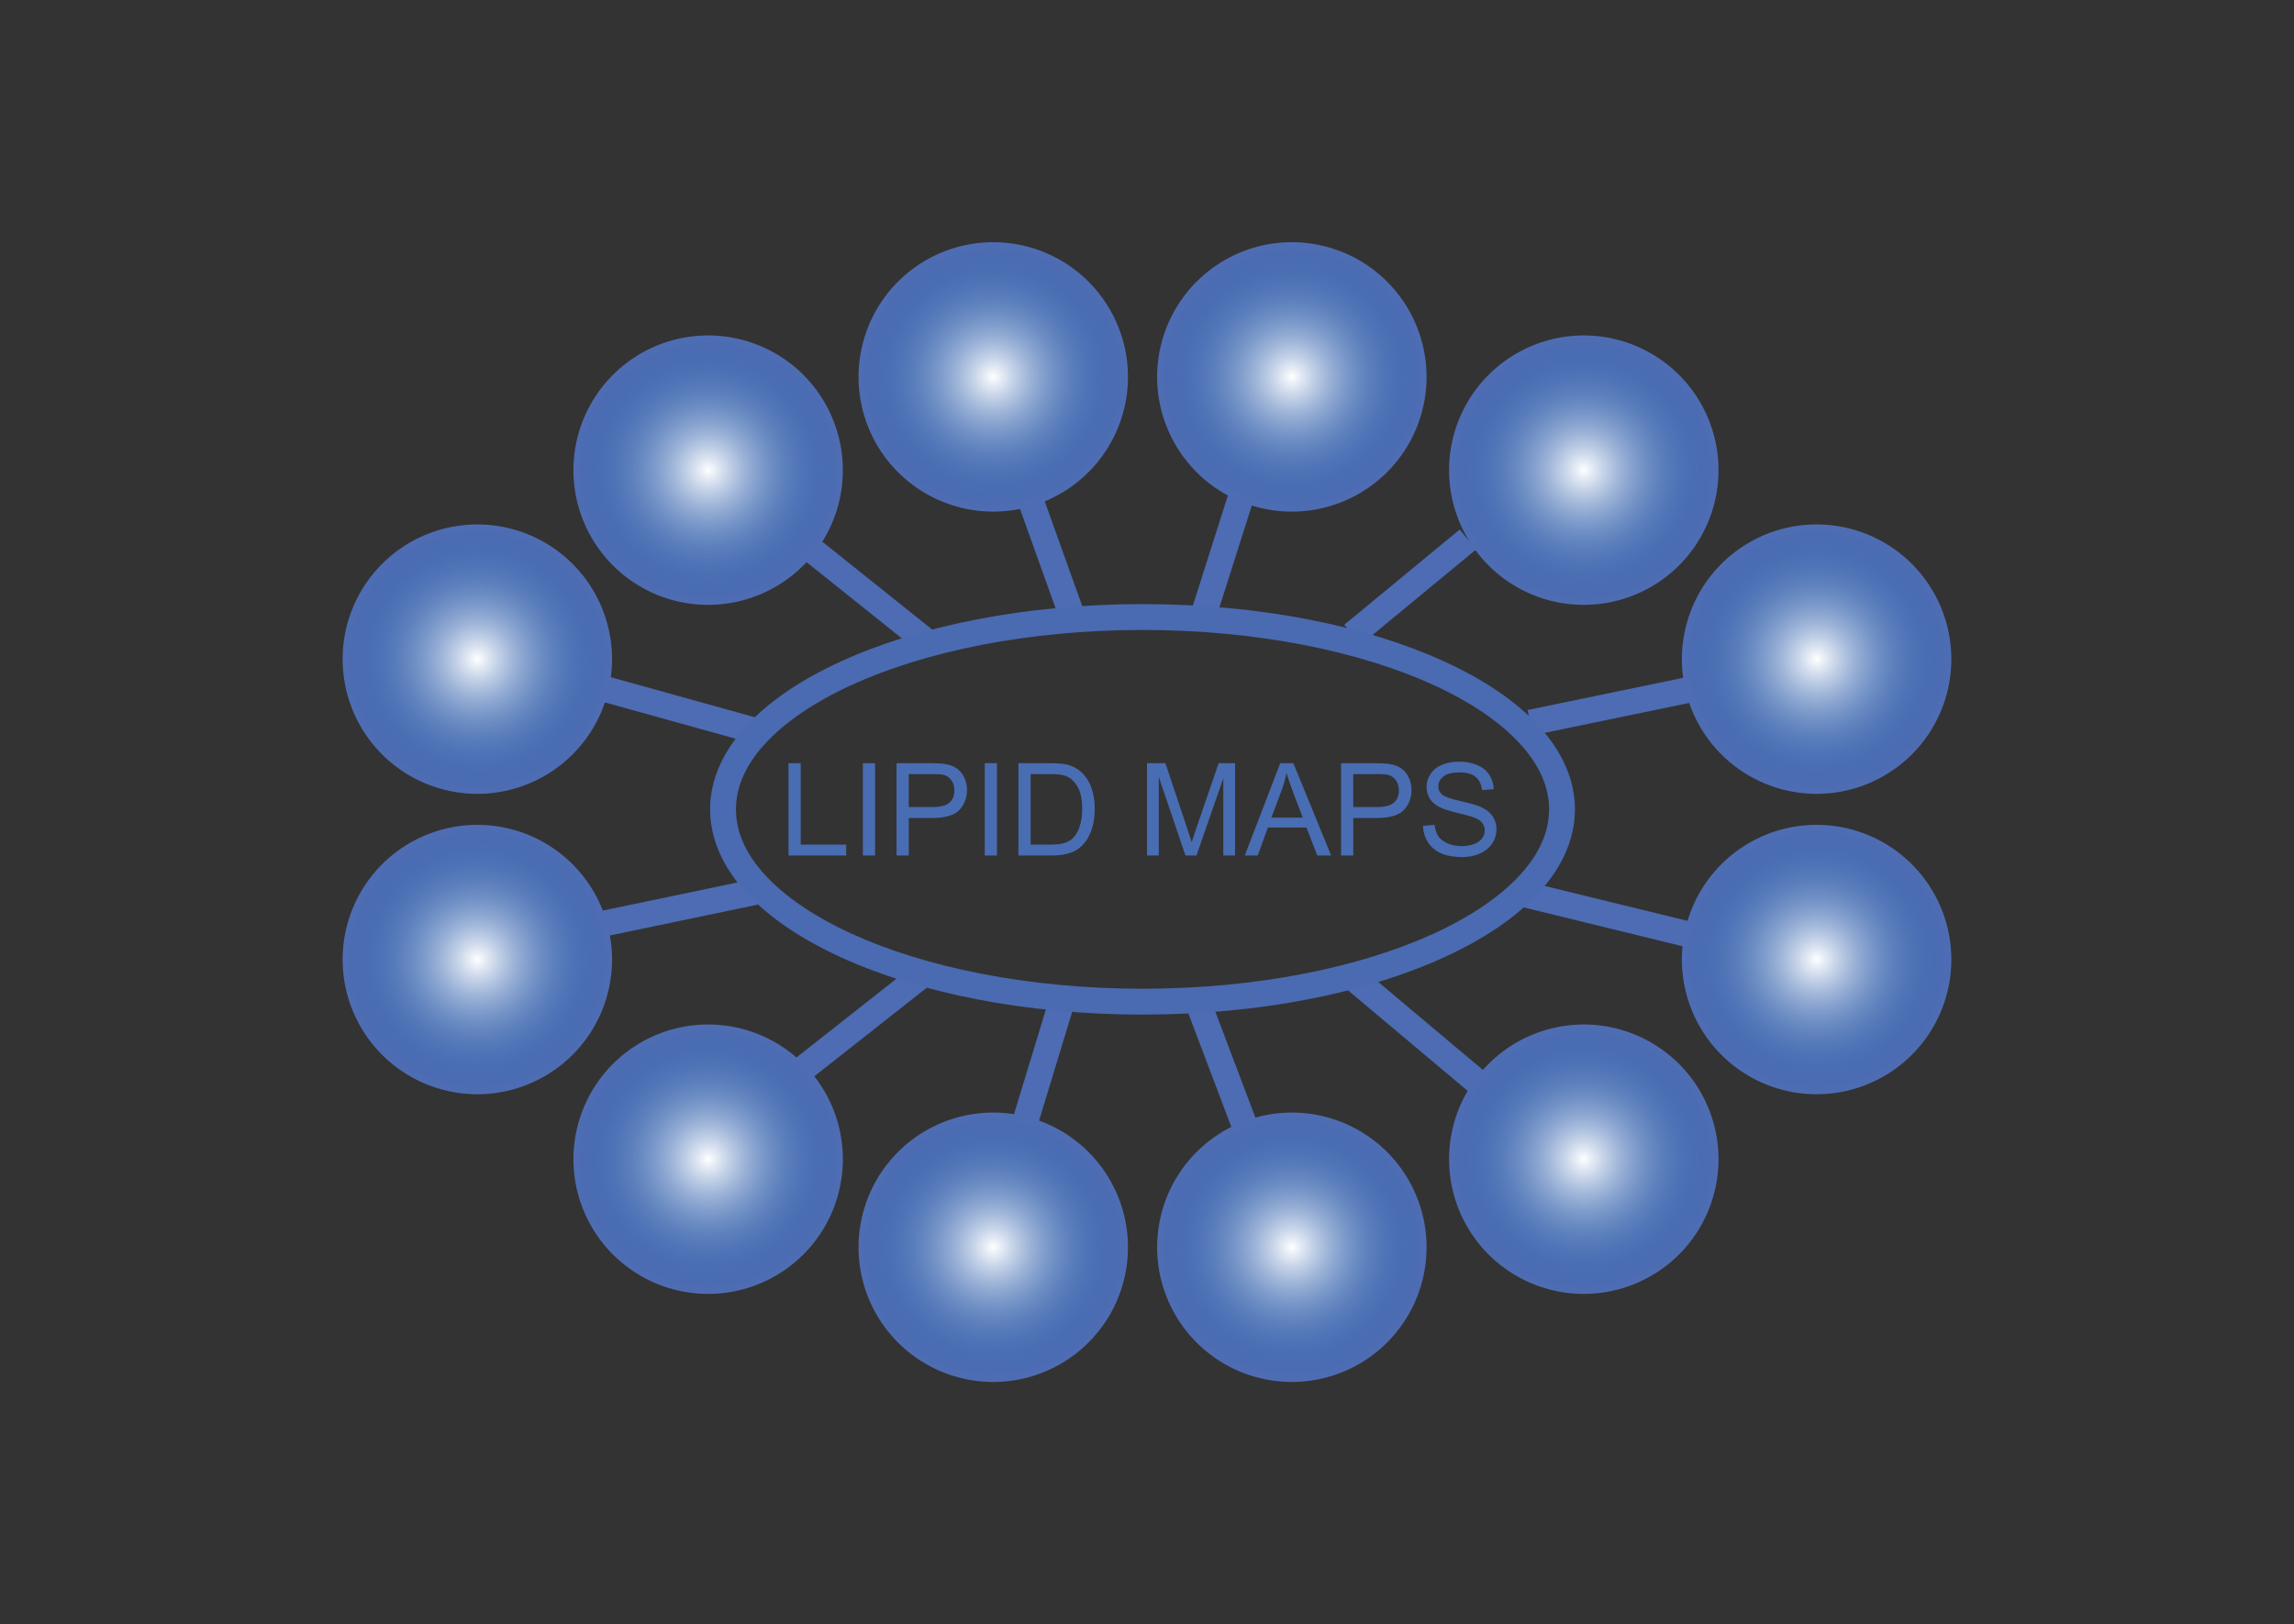 <svg width="161" height="114" version="1.1" viewBox="0 0 161 114" xmlns="http://www.w3.org/2000/svg" xmlns:cc="http://creativecommons.org/ns#" xmlns:dc="http://purl.org/dc/elements/1.1/" xmlns:rdf="http://www.w3.org/1999/02/22-rdf-syntax-ns#" xmlns:xlink="http://www.w3.org/1999/xlink">
 <rect x="0" y="0" width="161" height="114" fill="#333333" stroke="none"/>
 <defs>
  <linearGradient id="linearGradient830">
   <stop stop-color="#fff" offset="0"/>
   <stop stop-color="#054ea2" stop-opacity="0" offset="1"/>
  </linearGradient>
  <radialGradient id="radialGradient832" cx="-2.806" cy="45.453" r="10.422" gradientTransform="matrix(.907 0 0 .907 36.045 5.033)" gradientUnits="userSpaceOnUse" xlink:href="#linearGradient830"/>
  <radialGradient id="radialGradient838" cx="-2.806" cy="45.453" r="10.422" gradientTransform="matrix(.907 0 0 .907 130.05 5.033)" gradientUnits="userSpaceOnUse" xlink:href="#linearGradient830"/>
  <radialGradient id="radialGradient852" cx="-2.806" cy="45.453" r="10.422" gradientTransform="matrix(.907 0 0 .907 36.045 26.118)" gradientUnits="userSpaceOnUse" xlink:href="#linearGradient830"/>
  <radialGradient id="radialGradient854" cx="-2.806" cy="45.453" r="10.422" gradientTransform="matrix(.907 0 0 .907 130.05 26.118)" gradientUnits="userSpaceOnUse" xlink:href="#linearGradient830"/>
  <radialGradient id="radialGradient860" cx="-2.806" cy="45.453" r="10.422" gradientTransform="matrix(.907 0 0 .907 52.245 40.131)" gradientUnits="userSpaceOnUse" xlink:href="#linearGradient830"/>
  <radialGradient id="radialGradient866" cx="-2.806" cy="45.453" r="10.422" gradientTransform="matrix(.907 0 0 .907 113.7 40.131)" gradientUnits="userSpaceOnUse" xlink:href="#linearGradient830"/>
  <radialGradient id="radialGradient876" cx="-2.806" cy="45.453" r="10.422" gradientTransform="matrix(.907 0 0 .907 52.245 -8.232)" gradientUnits="userSpaceOnUse" xlink:href="#linearGradient830"/>
  <radialGradient id="radialGradient878" cx="-2.806" cy="45.453" r="10.422" gradientTransform="matrix(.907 0 0 .907 113.7 -8.232)" gradientUnits="userSpaceOnUse" xlink:href="#linearGradient830"/>
  <radialGradient id="radialGradient884" cx="-2.806" cy="45.453" r="10.422" gradientTransform="matrix(.907 0 0 .907 72.254 -14.778)" gradientUnits="userSpaceOnUse" xlink:href="#linearGradient830"/>
  <radialGradient id="radialGradient890" cx="-2.806" cy="45.453" r="10.422" gradientTransform="matrix(.907 0 0 .907 93.21 -14.778)" gradientUnits="userSpaceOnUse" xlink:href="#linearGradient830"/>
  <radialGradient id="radialGradient900" cx="-2.806" cy="45.453" r="10.422" gradientTransform="matrix(.907 0 0 .907 72.254 46.313)" gradientUnits="userSpaceOnUse" xlink:href="#linearGradient830"/>
  <radialGradient id="radialGradient902" cx="-2.806" cy="45.453" r="10.422" gradientTransform="matrix(.907 0 0 .907 93.21 46.313)" gradientUnits="userSpaceOnUse" xlink:href="#linearGradient830"/>
 </defs>
 <g>
  <path d="m86.345 34.248-2.698 8.485 1.728 0.549 2.7-8.485zm-13.324 0.097-1.708 0.611 3.086 8.614 1.708-0.611zm29.425 2.821-8.101 6.685 1.155 1.4 8.101-6.685zm-45.345 0.365-1.134 1.417 8.97 7.172 1.132-1.416zm-15.161 9.745-0.485 1.749 11.571 3.214 0.485-1.747zm76.455 0.244-11.185 2.314 0.367 1.775 11.185-2.314zm-65.312 14.142-11.699 2.442 0.37 1.777 11.699-2.443zm53.755 0.135-0.431 1.763 12.085 2.957 0.431-1.763zm-42.561 5.825-8.485 6.685 1.123 1.426 8.485-6.687zm31.231 0.275-1.168 1.389 8.871 7.457 1.166-1.389zm-21.766 1.844-2.7 8.871 1.736 0.528 2.7-8.869zm11.102 0.073-1.697 0.641 3.6 9.514 1.697-0.641z" color="#000000" color-rendering="auto" dominant-baseline="auto" fill="#4d6cb3" image-rendering="auto" shape-rendering="auto" solid-color="#000000" style="font-feature-settings:normal;font-variant-alternates:normal;font-variant-caps:normal;font-variant-ligatures:normal;font-variant-numeric:normal;font-variant-position:normal;isolation:auto;mix-blend-mode:normal;shape-padding:0;text-decoration-color:#000000;text-decoration-line:none;text-decoration-style:solid;text-indent:0;text-orientation:mixed;text-transform:none;white-space:normal"/>
  <path d="m42.955 46.265a9.454 9.454 0 0 1-9.454 9.454 9.454 9.454 0 0 1-9.454-9.454 9.454 9.454 0 0 1 9.454-9.454 9.454 9.454 0 0 1 9.454 9.454z" fill="#4f6db3"/>
  <path d="m42.955 46.265a9.454 9.454 0 0 1-9.454 9.454 9.454 9.454 0 0 1-9.454-9.454 9.454 9.454 0 0 1 9.454-9.454 9.454 9.454 0 0 1 9.454 9.454z" fill="url(#radialGradient832)"/>
  <path d="m136.95 46.265a9.454 9.454 0 0 1-9.455 9.454 9.454 9.454 0 0 1-9.454-9.454 9.454 9.454 0 0 1 9.454-9.454 9.454 9.454 0 0 1 9.455 9.454z" fill="#4f6db3"/>
  <path d="m136.95 46.265a9.454 9.454 0 0 1-9.455 9.454 9.454 9.454 0 0 1-9.454-9.454 9.454 9.454 0 0 1 9.454-9.454 9.454 9.454 0 0 1 9.455 9.454z" fill="url(#radialGradient838)"/>
  <path d="m42.955 67.35a9.454 9.454 0 0 1-9.454 9.454 9.454 9.454 0 0 1-9.454-9.454 9.454 9.454 0 0 1 9.454-9.454 9.454 9.454 0 0 1 9.454 9.454z" fill="#4f6db3"/>
  <path d="m42.955 67.35a9.454 9.454 0 0 1-9.454 9.454 9.454 9.454 0 0 1-9.454-9.454 9.454 9.454 0 0 1 9.454-9.454 9.454 9.454 0 0 1 9.454 9.454z" fill="url(#radialGradient852)"/>
  <path d="m136.95 67.35a9.454 9.454 0 0 1-9.455 9.454 9.454 9.454 0 0 1-9.454-9.454 9.454 9.454 0 0 1 9.454-9.454 9.454 9.454 0 0 1 9.455 9.454z" fill="#4f6db3"/>
  <path d="m136.95 67.35a9.454 9.454 0 0 1-9.455 9.454 9.454 9.454 0 0 1-9.454-9.454 9.454 9.454 0 0 1 9.454-9.454 9.454 9.454 0 0 1 9.455 9.454z" fill="url(#radialGradient854)"/>
  <path d="m59.154 81.364a9.454 9.454 0 0 1-9.454 9.454 9.454 9.454 0 0 1-9.454-9.454 9.454 9.454 0 0 1 9.454-9.454 9.454 9.454 0 0 1 9.454 9.454z" fill="#4f6db3"/>
  <path d="m59.154 81.364a9.454 9.454 0 0 1-9.454 9.454 9.454 9.454 0 0 1-9.454-9.454 9.454 9.454 0 0 1 9.454-9.454 9.454 9.454 0 0 1 9.454 9.454z" fill="url(#radialGradient860)"/>
  <path d="m120.61 81.364a9.454 9.454 0 0 1-9.455 9.454 9.454 9.454 0 0 1-9.454-9.454 9.454 9.454 0 0 1 9.454-9.454 9.454 9.454 0 0 1 9.455 9.454z" fill="#4f6db3"/>
  <path d="m120.61 81.364a9.454 9.454 0 0 1-9.455 9.454 9.454 9.454 0 0 1-9.454-9.454 9.454 9.454 0 0 1 9.454-9.454 9.454 9.454 0 0 1 9.455 9.454z" fill="url(#radialGradient866)"/>
  <path d="m59.154 33a9.454 9.454 0 0 1-9.454 9.454 9.454 9.454 0 0 1-9.454-9.454 9.454 9.454 0 0 1 9.454-9.454 9.454 9.454 0 0 1 9.454 9.454z" fill="#4f6db3"/>
  <path d="m59.154 33a9.454 9.454 0 0 1-9.454 9.454 9.454 9.454 0 0 1-9.454-9.454 9.454 9.454 0 0 1 9.454-9.454 9.454 9.454 0 0 1 9.454 9.454z" fill="url(#radialGradient876)"/>
  <path d="m120.61 33a9.454 9.454 0 0 1-9.455 9.454 9.454 9.454 0 0 1-9.454-9.454 9.454 9.454 0 0 1 9.454-9.454 9.454 9.454 0 0 1 9.455 9.454z" fill="#4f6db3"/>
  <path d="m120.61 33a9.454 9.454 0 0 1-9.455 9.454 9.454 9.454 0 0 1-9.454-9.454 9.454 9.454 0 0 1 9.454-9.454 9.454 9.454 0 0 1 9.455 9.454z" fill="url(#radialGradient878)"/>
  <path d="m79.163 26.455a9.454 9.454 0 0 1-9.454 9.454 9.454 9.454 0 0 1-9.454-9.454 9.454 9.454 0 0 1 9.454-9.454 9.454 9.454 0 0 1 9.454 9.454z" fill="#4f6db3"/>
  <path d="m79.163 26.455a9.454 9.454 0 0 1-9.454 9.454 9.454 9.454 0 0 1-9.454-9.454 9.454 9.454 0 0 1 9.454-9.454 9.454 9.454 0 0 1 9.454 9.454z" fill="url(#radialGradient884)"/>
  <path d="m100.12 26.455a9.454 9.454 0 0 1-9.454 9.454 9.454 9.454 0 0 1-9.454-9.454 9.454 9.454 0 0 1 9.454-9.454 9.454 9.454 0 0 1 9.454 9.454z" fill="#4f6db3"/>
  <path d="m100.12 26.455a9.454 9.454 0 0 1-9.455 9.454 9.454 9.454 0 0 1-9.454-9.454 9.454 9.454 0 0 1 9.454-9.454 9.454 9.454 0 0 1 9.455 9.454z" fill="url(#radialGradient890)"/>
  <path d="m79.163 87.545a9.454 9.454 0 0 1-9.454 9.454 9.454 9.454 0 0 1-9.454-9.454 9.454 9.454 0 0 1 9.454-9.454 9.454 9.454 0 0 1 9.454 9.454z" fill="#4f6db3"/>
  <path d="m79.163 87.545a9.454 9.454 0 0 1-9.454 9.454 9.454 9.454 0 0 1-9.454-9.454 9.454 9.454 0 0 1 9.454-9.454 9.454 9.454 0 0 1 9.454 9.454z" fill="url(#radialGradient900)"/>
  <path d="m100.12 87.545a9.454 9.454 0 0 1-9.454 9.454 9.454 9.454 0 0 1-9.454-9.454 9.454 9.454 0 0 1 9.454-9.454 9.454 9.454 0 0 1 9.454 9.454z" fill="#4f6db3"/>
  <path d="m100.12 87.545a9.454 9.454 0 0 1-9.454 9.454 9.454 9.454 0 0 1-9.454-9.454 9.454 9.454 0 0 1 9.454-9.454 9.454 9.454 0 0 1 9.454 9.454z" fill="url(#radialGradient902)"/>
  <path d="m102.4 53.459c-0.436 1e-6 -0.832 0.072-1.189 0.22-0.356 0.147-0.628 0.364-0.813 0.65-0.186 0.283-0.278 0.587-0.278 0.914 0 0.298 0.075 0.568 0.225 0.81 0.153 0.239 0.383 0.439 0.693 0.601 0.239 0.127 0.656 0.261 1.251 0.406 0.595 0.141 0.98 0.246 1.153 0.314 0.271 0.103 0.465 0.231 0.583 0.384 0.118 0.15 0.177 0.326 0.177 0.53 0 0.2-0.062 0.387-0.186 0.558-0.121 0.168-0.306 0.3-0.556 0.397-0.25 0.097-0.539 0.145-0.866 0.145-0.368 0-0.699-0.063-0.994-0.19-0.295-0.13-0.512-0.297-0.654-0.503-0.138-0.209-0.227-0.475-0.266-0.799l-0.808 0.069c0.012 0.433 0.13 0.823 0.354 1.168 0.227 0.342 0.537 0.598 0.932 0.769 0.398 0.171 0.89 0.255 1.476 0.255 0.463 0 0.877-0.084 1.246-0.252 0.371-0.171 0.655-0.407 0.852-0.71 0.197-0.306 0.296-0.632 0.296-0.976 0-0.348-0.09-0.654-0.269-0.92-0.18-0.268-0.457-0.489-0.835-0.663-0.259-0.118-0.739-0.255-1.437-0.411-0.695-0.159-1.125-0.314-1.29-0.464-0.168-0.15-0.252-0.341-0.252-0.574 0-0.268 0.119-0.497 0.354-0.686 0.239-0.191 0.617-0.287 1.136-0.287 0.498 0 0.872 0.104 1.125 0.314 0.256 0.209 0.408 0.519 0.452 0.928l0.822-0.062c-0.015-0.38-0.122-0.72-0.319-1.02-0.197-0.3-0.48-0.527-0.849-0.68-0.365-0.156-0.787-0.234-1.267-0.234zm-47.06 0.11v6.478h4.047v-0.764h-3.191v-5.714zm5.218 0v6.478h0.858v-6.478zm2.364 0v6.478h0.858v-2.633h1.662c0.916 0 1.549-0.19 1.899-0.571 0.351-0.383 0.526-0.851 0.526-1.401 0-0.321-0.066-0.614-0.198-0.882-0.13-0.268-0.302-0.476-0.517-0.624-0.215-0.15-0.481-0.252-0.799-0.305-0.227-0.041-0.557-0.062-0.987-0.062zm6.191 0v6.478h0.858v-6.478zm2.365 0v6.478h2.337c0.392 0 0.738-0.036 1.038-0.11 0.303-0.074 0.56-0.181 0.772-0.322 0.215-0.144 0.414-0.341 0.594-0.588 0.18-0.25 0.326-0.566 0.441-0.946 0.115-0.38 0.172-0.816 0.172-1.308 0-0.577-0.084-1.09-0.255-1.538-0.168-0.451-0.424-0.82-0.765-1.109-0.262-0.224-0.578-0.379-0.95-0.464-0.265-0.062-0.65-0.092-1.153-0.092zm9.022 0v6.478h0.827v-5.514l1.873 5.514h0.774l1.882-5.422v5.422h0.826v-6.478h-1.153l-1.55 4.507c-0.156 0.457-0.27 0.803-0.344 1.038-0.065-0.212-0.169-0.531-0.31-0.959l-1.533-4.587zm9.351 0-2.489 6.478h0.911l0.712-1.961h2.709l0.755 1.961h0.976l-2.651-6.478zm4.268 0v6.478h0.858v-2.633h1.66c0.916 0 1.55-0.19 1.901-0.571 0.351-0.383 0.526-0.851 0.526-1.401 0-0.321-0.068-0.614-0.2-0.882-0.13-0.268-0.301-0.476-0.516-0.624-0.215-0.15-0.483-0.252-0.801-0.305-0.227-0.041-0.555-0.062-0.985-0.062zm-3.827 0.68c0.1 0.351 0.253 0.798 0.459 1.343l0.677 1.795h-2.197l0.712-1.901c0.15-0.409 0.267-0.821 0.349-1.237zm-26.513 0.083h1.657c0.389 0 0.656 0.02 0.801 0.058 0.224 0.062 0.403 0.19 0.539 0.384 0.138 0.191 0.207 0.422 0.207 0.693 0 0.374-0.116 0.665-0.349 0.872-0.233 0.206-0.626 0.308-1.18 0.308h-1.674zm8.554 0h1.363c0.51 0 0.879 0.045 1.109 0.133 0.318 0.124 0.587 0.368 0.808 0.734 0.224 0.362 0.337 0.883 0.337 1.561 0 0.489-0.059 0.904-0.174 1.249-0.112 0.342-0.27 0.615-0.473 0.819-0.144 0.144-0.338 0.255-0.583 0.335-0.242 0.08-0.576 0.12-1.003 0.12h-1.384zm22.643 0h1.657c0.389 0 0.655 0.02 0.799 0.058 0.224 0.062 0.405 0.19 0.54 0.384 0.138 0.191 0.207 0.422 0.207 0.693 0 0.374-0.116 0.665-0.349 0.872-0.233 0.206-0.626 0.308-1.18 0.308h-1.674z" fill="#496db2" style="font-feature-settings:normal;font-variant-caps:normal;font-variant-ligatures:normal;font-variant-numeric:normal"/>
  <path d="m80.186 42.402c-8.242 1e-6 -15.709 1.52-21.196 4.036-2.743 1.258-4.997 2.764-6.598 4.5s-2.555 3.739-2.555 5.87 0.953 4.134 2.555 5.87c1.601 1.736 3.855 3.242 6.598 4.5 5.487 2.516 12.953 4.036 21.196 4.036 8.242 1e-6 15.711-1.52 21.197-4.036 2.743-1.258 4.997-2.764 6.598-4.5 1.601-1.736 2.553-3.739 2.553-5.87s-0.952-4.134-2.553-5.87-3.855-3.242-6.598-4.5c-5.487-2.516-12.955-4.036-21.197-4.036zm0 1.814c8.018 0 15.272 1.501 20.441 3.871 2.584 1.185 4.642 2.588 6.02 4.082 1.378 1.494 2.073 3.042 2.073 4.638 0 1.597-0.695 3.146-2.073 4.64-1.378 1.494-3.436 2.895-6.02 4.08-5.169 2.37-12.423 3.871-20.441 3.871-8.018 0-15.27-1.501-20.439-3.871-2.584-1.185-4.644-2.586-6.022-4.08-1.378-1.494-2.073-3.044-2.073-4.64 0-1.597 0.695-3.144 2.073-4.638 1.378-1.494 3.438-2.897 6.022-4.082 5.169-2.37 12.421-3.871 20.439-3.871z" color="#000000" color-rendering="auto" dominant-baseline="auto" fill="#4a6bb2" image-rendering="auto" shape-rendering="auto" solid-color="#000000" style="font-feature-settings:normal;font-variant-alternates:normal;font-variant-caps:normal;font-variant-ligatures:normal;font-variant-numeric:normal;font-variant-position:normal;isolation:auto;mix-blend-mode:normal;shape-padding:0;text-decoration-color:#000000;text-decoration-line:none;text-decoration-style:solid;text-indent:0;text-orientation:mixed;text-transform:none;white-space:normal"/>
 </g>
</svg>